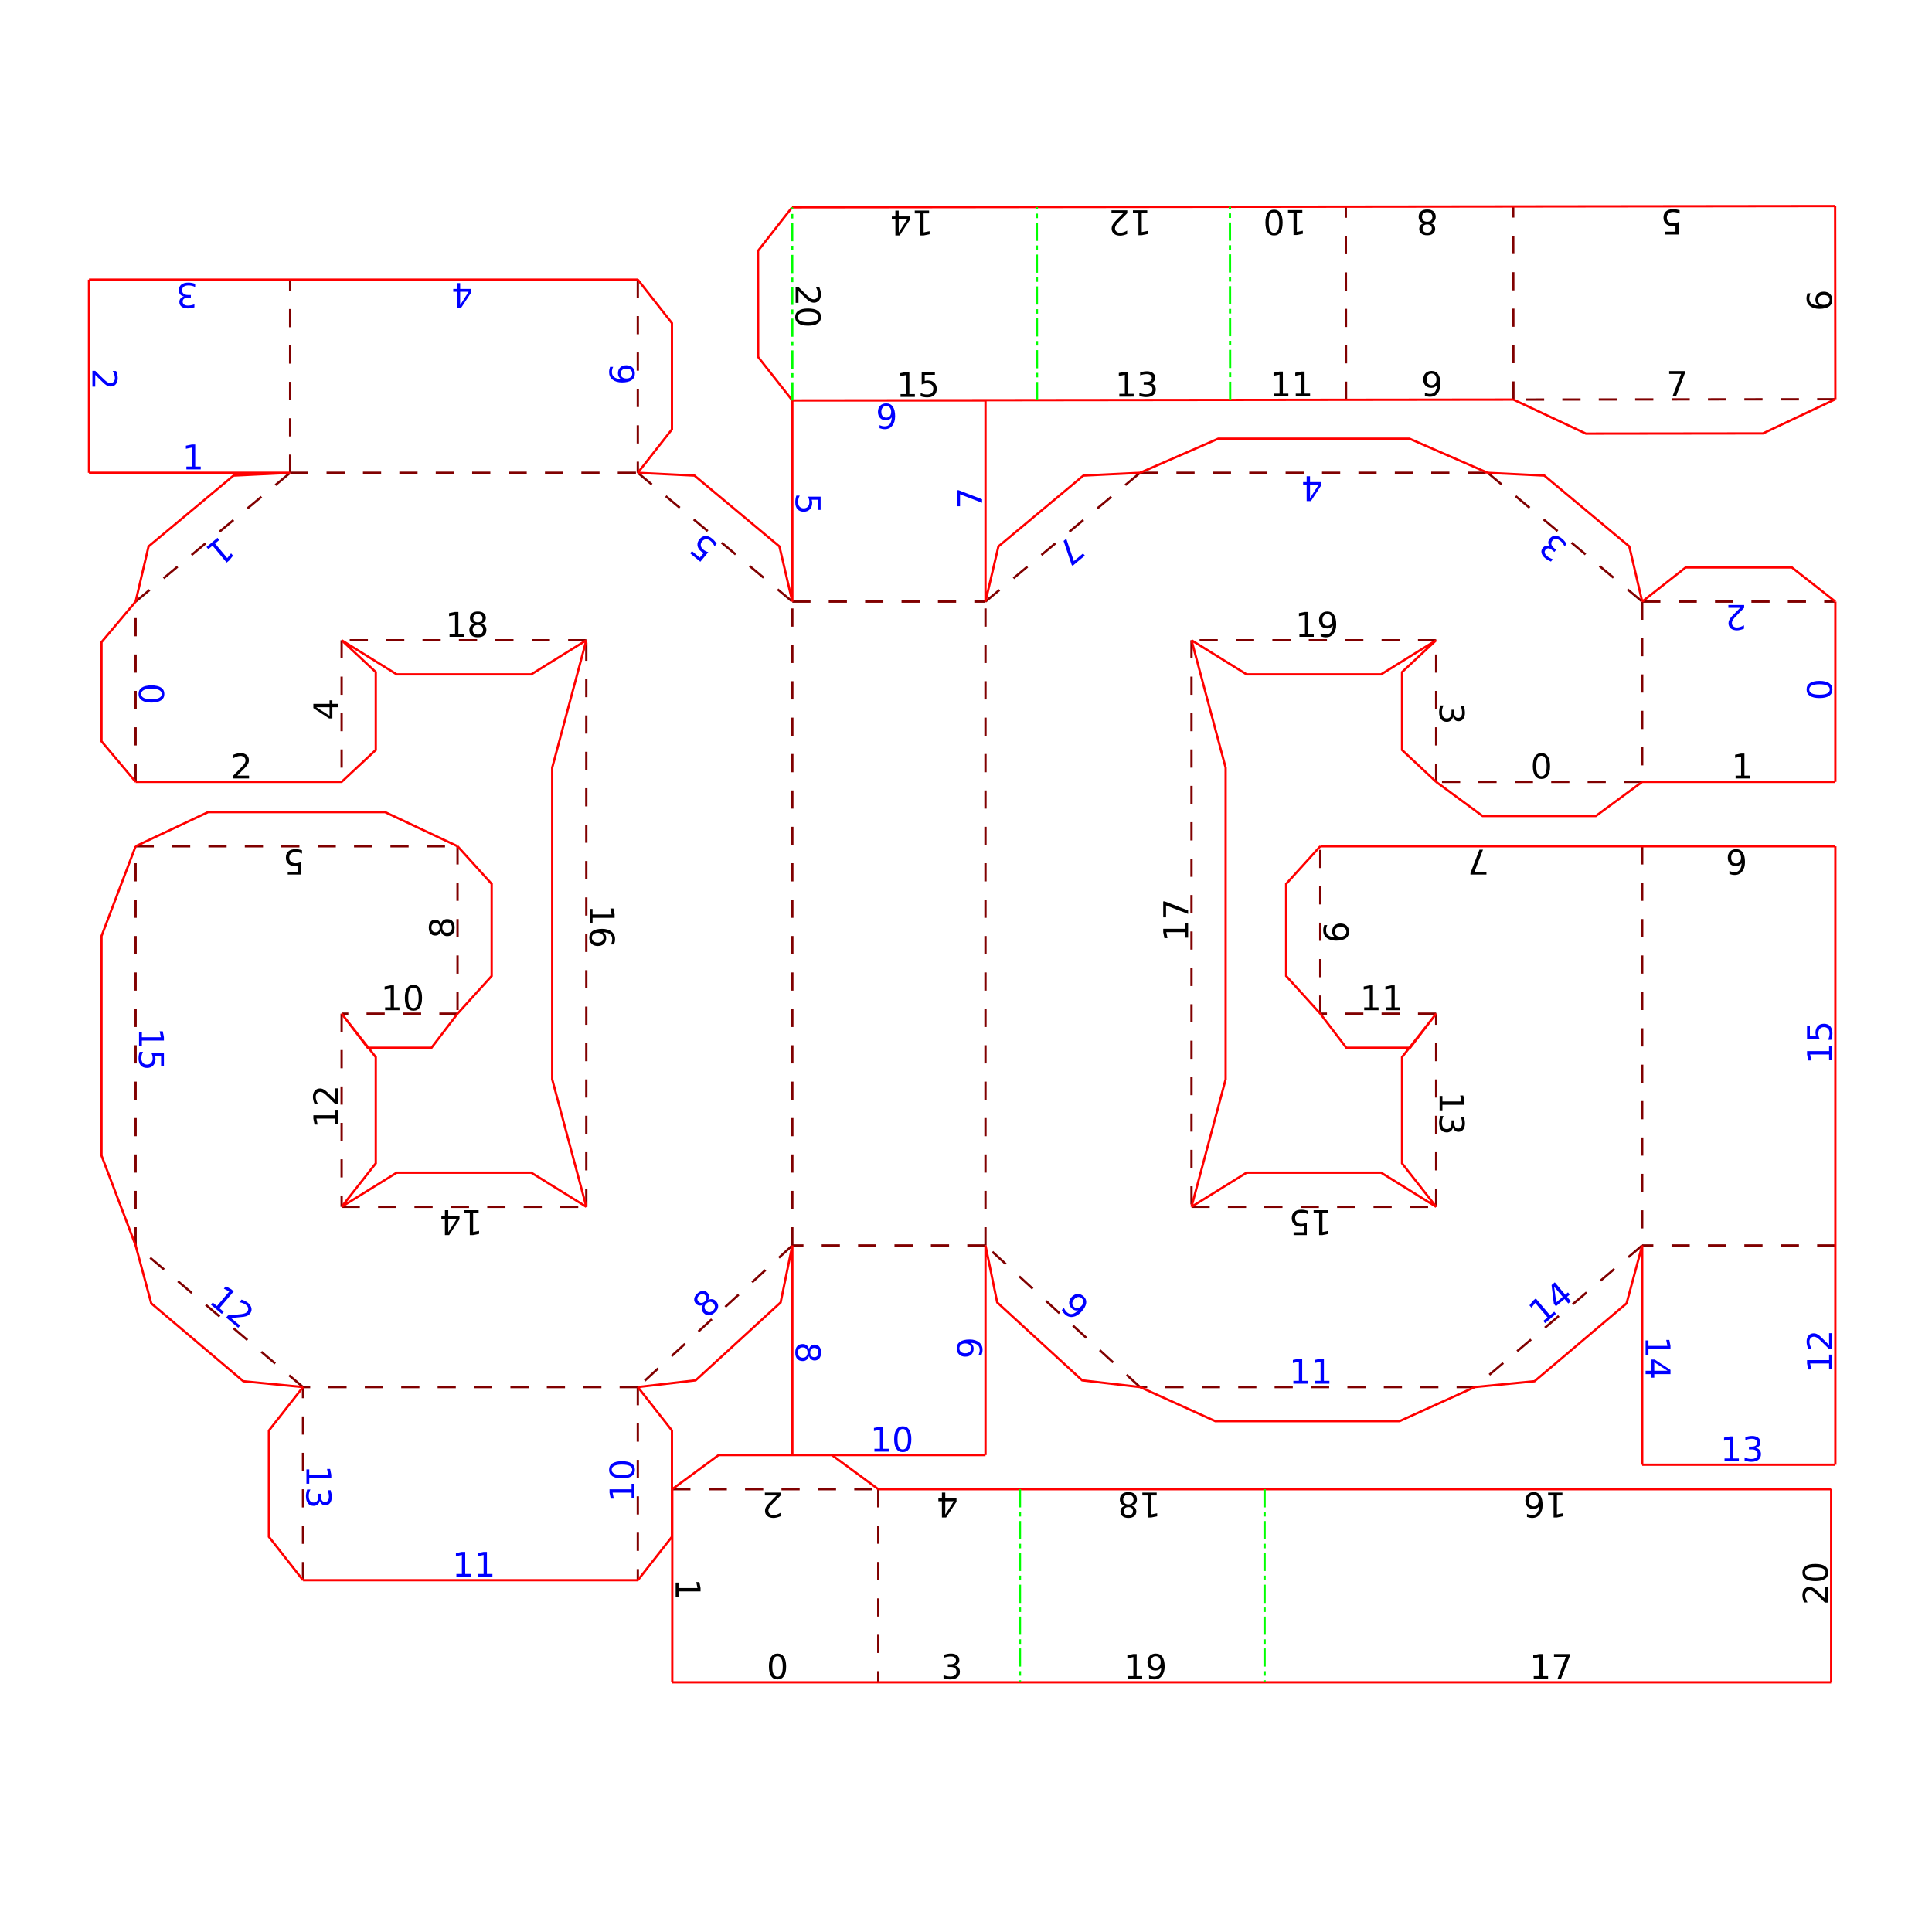 <?xml version="1.0" encoding="UTF-8" standalone="no"?>
<!-- Created with Inkscape (http://www.inkscape.org/) -->

<svg
   version="1.1"
   id="svg13126"
   width="1132"
   height="1132"
   viewBox="0 0 1132 1132"
   sodipodi:docname="G.svg"
   inkscape:version="1.2.2 (732a01da63, 2022-12-09, custom)"
   xmlns:inkscape="http://www.inkscape.org/namespaces/inkscape"
   xmlns:sodipodi="http://sodipodi.sourceforge.net/DTD/sodipodi-0.dtd"
   xmlns="http://www.w3.org/2000/svg"
   xmlns:svg="http://www.w3.org/2000/svg">
  <defs
     id="defs13130" />
  <sodipodi:namedview
     id="namedview13128"
     pagecolor="#ffffff"
     bordercolor="#666666"
     borderopacity="1.0"
     inkscape:showpageshadow="2"
     inkscape:pageopacity="0.0"
     inkscape:pagecheckerboard="0"
     inkscape:deskcolor="#d1d1d1"
     showgrid="false"
     showguides="true"
     inkscape:zoom="0.60956921"
     inkscape:cx="564.33297"
     inkscape:cy="553.6697"
     inkscape:window-width="1920"
     inkscape:window-height="1009"
     inkscape:window-x="0"
     inkscape:window-y="0"
     inkscape:window-maximized="1"
     inkscape:current-layer="g13134">
    <inkscape:page
       x="0"
       y="0"
       id="page13132"
       width="1132"
       height="1132" />
  </sodipodi:namedview>
  <g
     id="g13134"
     inkscape:groupmode="layer"
     inkscape:label="Page 1"
     transform="matrix(1.333,0,0,1.333,0,2.83e-5)">
    <path
       id="path14718"
       style="font-size:15px;font-family:'DejaVu Sans';-inkscape-font-specification:DejaVuSans;fill:#0000ff"
       d="m 794.293,456.602 v -5.808 h 1.245 v 4.453 h 2.681 q -0.11,-0.322 -0.161,-0.645 -0.059,-0.322 -0.059,-0.645 0,-1.831 1.003,-2.9 1.003,-1.069 2.717,-1.069 1.765,0 2.747,1.099 0.974,1.099 0.974,3.098 0,0.688 -0.117,1.406 -0.117,0.71 -0.352,1.472 h -1.487 q 0.359,-0.659 0.535,-1.362 0.176,-0.703 0.176,-1.487 0,-1.267 -0.666,-2.007 -0.667,-0.74 -1.809,-0.74 -1.143,0 -1.809,0.74 -0.666,0.74 -0.666,2.007 0,0.593 0.132,1.187 0.132,0.586 0.41,1.201 z m 9.69,9.298 v -2.417 h -8.342 l 0.527,2.629 h -1.348 l -0.527,-2.615 v -1.479 h 9.69 v -2.417 h 1.245 v 6.299 z M 72.046,462.795 v 5.808 h -1.245 v -4.453 h -2.681 q 0.11,0.322 0.161,0.645 0.059,0.322 0.059,0.645 0,1.831 -1.003,2.9 -1.003,1.069 -2.717,1.069 -1.765,0 -2.747,-1.099 -0.974,-1.099 -0.974,-3.098 0,-0.688 0.117,-1.406 0.117,-0.71 0.352,-1.472 h 1.487 q -0.359,0.659 -0.535,1.362 -0.176,0.703 -0.176,1.487 0,1.267 0.667,2.007 0.667,0.74 1.809,0.74 1.143,0 1.809,-0.74 0.667,-0.74 0.667,-2.007 0,-0.593 -0.132,-1.187 -0.132,-0.586 -0.41,-1.201 z m -9.69,-9.298 v 2.417 h 8.342 l -0.527,-2.629 h 1.348 l 0.527,2.615 v 1.48 h -9.69 v 2.417 h -1.245 v -6.299 z m 670.62,149.036 -5.837,-3.735 v 3.735 z m 1.289,-0.388 v 1.86 h -7.126 v 1.56 h -1.23 v -1.56 h -2.578 v -1.472 h 2.578 v -4.937 h 1.428 z m -9.69,-12.96 v 2.417 h 8.342 l -0.527,-2.629 h 1.348 l 0.527,2.615 v 1.48 h -9.69 v 2.417 h -1.245 v -6.299 z m -41.459,-23.599 0.919,6.869 2.852,-2.413 z m -1.129,-0.733 1.42,-1.202 4.603,5.44 1.191,-1.008 0.795,0.939 -1.191,1.008 1.665,1.968 -1.124,0.951 -1.665,-1.968 -3.769,3.189 -0.923,-1.09 z m -3.635,15.769 1.845,-1.561 -5.389,-6.368 -1.667,2.101 -0.871,-1.029 1.655,-2.092 1.129,-0.956 6.259,7.397 1.845,-1.561 0.804,0.951 -4.808,4.069 z m 93.436,55.799 q 1.062,0.227 1.655,0.945 0.601,0.718 0.601,1.772 0,1.619 -1.113,2.505 -1.113,0.886 -3.164,0.886 -0.688,0 -1.421,-0.139 -0.725,-0.132 -1.501,-0.403 v -1.428 q 0.615,0.359 1.348,0.542 0.732,0.183 1.531,0.183 1.392,0 2.117,-0.549 0.732,-0.549 0.732,-1.597 0,-0.967 -0.681,-1.509 -0.674,-0.549 -1.882,-0.549 h -1.274 v -1.216 h 1.333 q 1.091,0 1.67,-0.432 0.579,-0.439 0.579,-1.26 0,-0.842 -0.601,-1.289 -0.593,-0.454 -1.707,-0.454 -0.608,0 -1.304,0.132 -0.696,0.132 -1.531,0.41 v -1.318 q 0.842,-0.234 1.575,-0.352 0.74,-0.117 1.392,-0.117 1.685,0 2.666,0.769 0.981,0.762 0.981,2.065 0,0.908 -0.52,1.538 -0.52,0.623 -1.479,0.864 z m -13.766,4.651 h 2.417 v -8.342 L 757.81,633.256 v -1.348 l 2.615,-0.527 h 1.48 v 9.69 h 2.417 v 1.245 h -6.299 z m -617.433,18.575 q -0.227,1.062 -0.945,1.655 -0.718,0.601 -1.772,0.601 -1.619,0 -2.505,-1.113 -0.886,-1.113 -0.886,-3.164 0,-0.688 0.139,-1.421 0.132,-0.725 0.403,-1.501 h 1.428 q -0.359,0.615 -0.542,1.348 -0.183,0.732 -0.183,1.531 0,1.392 0.549,2.117 0.549,0.732 1.597,0.732 0.967,0 1.509,-0.681 0.549,-0.674 0.549,-1.882 v -1.274 h 1.216 v 1.333 q 0,1.091 0.432,1.67 0.439,0.579 1.26,0.579 0.842,0 1.289,-0.601 0.454,-0.593 0.454,-1.707 0,-0.608 -0.132,-1.304 -0.132,-0.696 -0.41,-1.531 h 1.318 q 0.234,0.842 0.352,1.575 0.117,0.74 0.117,1.392 0,1.685 -0.769,2.666 -0.762,0.981 -2.065,0.981 -0.908,0 -1.538,-0.52 -0.623,-0.52 -0.864,-1.479 z m -4.651,-13.766 v 2.417 h 8.342 l -0.527,-2.629 h 1.348 l 0.527,2.615 v 1.479 h -9.69 v 2.417 h -1.245 v -6.299 z m 668.045,-54.708 v -5.164 h 1.245 v 6.943 h -1.245 q -0.872,-0.842 -2.336,-2.292 -1.472,-1.458 -1.897,-1.831 -0.798,-0.71 -1.348,-0.989 -0.557,-0.286 -1.091,-0.286 -0.872,0 -1.421,0.615 -0.549,0.608 -0.549,1.589 0,0.696 0.242,1.472 0.242,0.769 0.732,1.648 h -1.494 q -0.359,-0.894 -0.542,-1.67 -0.183,-0.776 -0.183,-1.421 0,-1.699 0.85,-2.71 0.85,-1.011 2.271,-1.011 0.674,0 1.282,0.256 0.601,0.249 1.421,0.916 0.212,0.183 1.23,1.165 1.011,0.981 2.834,2.769 z m 0,10.558 v -2.417 h -8.342 l 0.527,2.629 h -1.348 l -0.527,-2.615 v -1.479 h 9.69 v -2.417 h 1.245 v 6.299 z m -702.412,-22.393 3.942,3.335 -0.804,0.951 -5.301,-4.485 0.804,-0.951 q 1.206,-0.121 3.259,-0.303 2.064,-0.182 2.623,-0.265 1.058,-0.151 1.625,-0.39 0.578,-0.24 0.923,-0.649 0.563,-0.665 0.448,-1.482 -0.109,-0.812 -0.858,-1.446 -0.531,-0.449 -1.28,-0.766 -0.743,-0.312 -1.731,-0.505 l 0.965,-1.141 q 0.914,0.303 1.625,0.665 0.711,0.362 1.203,0.778 1.297,1.098 1.52,2.399 0.223,1.301 -0.695,2.386 -0.435,0.514 -1.024,0.813 -0.578,0.298 -1.617,0.493 -0.277,0.044 -1.684,0.187 -1.402,0.138 -3.944,0.376 z m -8.06,-6.82 1.845,1.561 5.389,-6.368 -2.348,-1.296 0.871,-1.029 2.337,1.286 1.129,0.956 -6.259,7.397 1.845,1.561 -0.804,0.951 -4.808,-4.069 z M 210.144,691.844 h 2.417 v -8.342 l -2.629,0.527 v -1.348 l 2.615,-0.527 h 1.479 v 9.69 h 2.417 v 1.245 h -6.299 z m -9.54,0 h 2.417 v -8.342 l -2.629,0.527 v -1.348 l 2.615,-0.527 h 1.479 v 9.69 h 2.417 v 1.245 h -6.299 z m 377.438,-84.902 h 2.417 v -8.342 l -2.629,0.527 v -1.348 l 2.615,-0.527 h 1.479 v 9.69 h 2.417 v 1.245 h -6.299 z m -9.54,0 h 2.417 v -8.342 l -2.629,0.527 v -1.348 l 2.615,-0.527 h 1.479 v 9.69 h 2.417 v 1.245 h -6.299 z m -171.697,21.163 q -1.143,0 -1.721,1.128 -0.571,1.121 -0.571,3.376 0,2.249 0.571,3.376 0.579,1.121 1.721,1.121 1.15,0 1.721,-1.121 0.579,-1.128 0.579,-3.376 0,-2.256 -0.579,-3.376 -0.571,-1.128 -1.721,-1.128 z m 0,-1.172 q 1.838,0 2.805,1.458 0.974,1.45 0.974,4.219 0,2.761 -0.974,4.219 -0.967,1.45 -2.805,1.45 -1.838,0 -2.812,-1.45 -0.967,-1.458 -0.967,-4.219 0,-2.769 0.967,-4.219 0.974,-1.458 2.812,-1.458 z m -12.448,9.888 h 2.417 v -8.342 l -2.629,0.527 v -1.348 l 2.615,-0.527 h 1.479 v 9.69 h 2.417 v 1.245 h -6.299 z m -115.47,9.23 q 0,1.143 1.128,1.721 1.121,0.571 3.376,0.571 2.249,0 3.376,-0.571 1.121,-0.579 1.121,-1.721 0,-1.15 -1.121,-1.721 -1.128,-0.579 -3.376,-0.579 -2.256,0 -3.376,0.579 -1.128,0.571 -1.128,1.721 z m -1.172,0 q 0,-1.838 1.458,-2.805 1.45,-0.974 4.219,-0.974 2.761,0 4.219,0.974 1.45,0.967 1.45,2.805 0,1.838 -1.45,2.812 -1.458,0.967 -4.219,0.967 -2.769,0 -4.219,-0.967 -1.458,-0.974 -1.458,-2.812 z m 9.888,12.448 v -2.417 h -8.342 l 0.527,2.629 h -1.348 l -0.527,-2.615 v -1.479 h 9.69 v -2.417 h 1.245 v 6.299 z m 153.838,-62.877 h -1.348 q 0.264,-0.557 0.403,-1.128 0.139,-0.571 0.139,-1.121 0,-1.465 -0.981,-2.234 -0.989,-0.776 -2.996,-0.886 0.63,0.425 0.967,1.077 0.337,0.652 0.337,1.443 0,1.641 -0.989,2.6 -0.996,0.952 -2.717,0.952 -1.685,0 -2.703,-0.996 -1.018,-0.996 -1.018,-2.651 0,-1.897 1.458,-2.893 1.45,-1.003 4.219,-1.003 2.585,0 4.131,1.23 1.538,1.223 1.538,3.296 0,0.557 -0.11,1.128 -0.11,0.571 -0.33,1.187 z m -4.636,-2.944 q 0,-0.996 -0.681,-1.575 -0.681,-0.586 -1.868,-0.586 -1.179,0 -1.86,0.586 -0.688,0.579 -0.688,1.575 0,0.996 0.688,1.582 0.681,0.579 1.86,0.579 1.187,0 1.868,-0.579 0.681,-0.586 0.681,-1.582 z m 39.927,-16.825 0.911,-0.993 q 0.232,0.571 0.559,1.059 0.327,0.489 0.732,0.86 1.08,0.99 2.31,0.786 1.24,-0.204 2.677,-1.609 -0.739,0.177 -1.447,-0.015 -0.708,-0.192 -1.291,-0.727 -1.209,-1.109 -1.249,-2.486 -0.029,-1.378 1.134,-2.646 1.138,-1.242 2.561,-1.319 1.422,-0.077 2.642,1.041 1.398,1.282 1.148,3.029 -0.24,1.747 -2.111,3.788 -1.747,1.906 -3.698,2.214 -1.941,0.307 -3.469,-1.093 -0.41,-0.376 -0.757,-0.843 -0.347,-0.467 -0.652,-1.045 z m 5.303,-1.428 q 0.734,0.673 1.621,0.562 0.892,-0.106 1.694,-0.981 0.797,-0.869 0.825,-1.767 0.039,-0.898 -0.696,-1.572 -0.734,-0.673 -1.631,-0.561 -0.887,0.111 -1.684,0.98 -0.802,0.875 -0.836,1.768 -0.028,0.898 0.706,1.571 z m -117.072,20.094 q 0,-1.055 -0.564,-1.663 -0.564,-0.601 -1.553,-0.601 -0.989,0 -1.553,0.601 -0.564,0.608 -0.564,1.663 0,1.055 0.564,1.663 0.571,0.608 1.553,0.608 0.989,0 1.553,-0.608 0.564,-0.601 0.564,-1.663 z m 0.63,-1.48 q 0.234,-0.952 0.886,-1.487 0.652,-0.527 1.589,-0.527 1.311,0 2.073,0.93 0.762,0.938 0.762,2.563 0,1.633 -0.762,2.563 -0.762,0.93 -2.073,0.93 -0.938,0 -1.589,-0.535 -0.652,-0.527 -0.886,-1.472 -0.249,1.069 -0.974,1.663 -0.725,0.601 -1.772,0.601 -1.589,0 -2.439,-0.974 -0.85,-0.967 -0.85,-2.776 0,-1.809 0.85,-2.783 0.85,-0.967 2.439,-0.967 1.047,0 1.772,0.601 0.725,0.601 0.974,1.67 z m 2.336,-0.542 q -0.85,0 -1.326,0.527 -0.476,0.535 -0.476,1.494 0,0.952 0.476,1.487 0.476,0.542 1.326,0.542 0.85,0 1.326,-0.542 0.476,-0.535 0.476,-1.487 0,-0.959 -0.476,-1.494 -0.476,-0.527 -1.326,-0.527 z m -47.392,-19.558 q -0.777,0.713 -0.845,1.539 -0.062,0.822 0.606,1.55 0.668,0.729 1.492,0.739 0.829,0.005 1.607,-0.708 0.777,-0.713 0.845,-1.539 0.062,-0.832 -0.601,-1.555 -0.668,-0.729 -1.497,-0.734 -0.824,-0.01 -1.607,0.708 z m -1.516,0.535 q -0.86,0.471 -1.695,0.351 -0.829,-0.124 -1.463,-0.815 -0.886,-0.966 -0.715,-2.156 0.176,-1.195 1.375,-2.294 1.204,-1.104 2.404,-1.171 1.2,-0.067 2.086,0.899 0.633,0.691 0.68,1.533 0.052,0.837 -0.486,1.648 0.957,-0.539 1.884,-0.405 0.933,0.129 1.64,0.901 1.074,1.172 0.93,2.456 -0.139,1.28 -1.472,2.502 -1.334,1.222 -2.626,1.254 -1.287,0.027 -2.361,-1.145 -0.708,-0.772 -0.755,-1.712 -0.047,-0.94 0.573,-1.846 z m -1.978,-1.356 q 0.574,0.626 1.285,0.621 0.716,-0.01 1.423,-0.659 0.702,-0.643 0.774,-1.356 0.078,-0.717 -0.496,-1.343 -0.574,-0.626 -1.295,-0.611 -0.716,0.01 -1.418,0.654 -0.707,0.648 -0.78,1.361 -0.067,0.707 0.507,1.334 z M 420.735,222.507 v -7.031 h 0.63 l 10.305,3.97 v 1.545 l -9.69,-3.735 v 5.251 z m 56.111,21.712 -5.402,4.501 -0.403,-0.484 -3.548,-10.458 1.187,-0.989 3.334,9.835 4.034,-3.362 z M 272.792,164.204 q 0,0.996 0.681,1.582 0.681,0.579 1.868,0.579 1.179,0 1.868,-0.579 0.681,-0.586 0.681,-1.582 0,-0.996 -0.681,-1.575 -0.688,-0.586 -1.868,-0.586 -1.187,0 -1.868,0.586 -0.681,0.579 -0.681,1.575 z m -4.636,-2.937 h 1.348 q -0.264,0.557 -0.403,1.128 -0.139,0.564 -0.139,1.121 0,1.465 0.989,2.241 0.989,0.769 2.988,0.879 -0.637,-0.432 -0.974,-1.084 -0.344,-0.652 -0.344,-1.436 0,-1.648 1.003,-2.6 0.996,-0.959 2.717,-0.959 1.685,0 2.703,0.996 1.018,0.996 1.018,2.651 0,1.897 -1.45,2.9 -1.458,1.003 -4.219,1.003 -2.593,0 -4.131,-1.23 -1.545,-1.23 -1.545,-3.303 0,-0.557 0.11,-1.121 0.11,-0.571 0.33,-1.187 z m 121.391,22.309 q 0.996,0 1.582,-0.681 0.579,-0.681 0.579,-1.868 0,-1.179 -0.579,-1.868 -0.586,-0.681 -1.582,-0.681 -0.996,0 -1.575,0.681 -0.586,0.688 -0.586,1.868 0,1.187 0.586,1.868 0.579,0.681 1.575,0.681 z m -2.937,4.636 v -1.348 q 0.557,0.264 1.128,0.403 0.564,0.139 1.121,0.139 1.465,0 2.241,-0.989 0.769,-0.989 0.879,-2.988 -0.432,0.637 -1.084,0.974 -0.652,0.344 -1.436,0.344 -1.648,0 -2.6,-1.003 -0.959,-0.996 -0.959,-2.717 0,-1.685 0.996,-2.703 0.996,-1.018 2.651,-1.018 1.897,0 2.9,1.45 1.003,1.458 1.003,4.219 0,2.593 -1.23,4.131 -1.23,1.545 -3.303,1.545 -0.557,0 -1.121,-0.11 -0.571,-0.11 -1.187,-0.33 z m -25.903,30.093 v 5.808 h -1.245 v -4.453 h -2.681 q 0.11,0.322 0.161,0.645 0.059,0.322 0.059,0.645 0,1.831 -1.003,2.9 -1.003,1.069 -2.717,1.069 -1.765,0 -2.747,-1.099 -0.974,-1.099 -0.974,-3.098 0,-0.688 0.117,-1.406 0.117,-0.71 0.352,-1.472 h 1.487 q -0.359,0.659 -0.535,1.362 -0.176,0.703 -0.176,1.487 0,1.267 0.666,2.007 0.667,0.74 1.809,0.74 1.143,0 1.809,-0.74 0.666,-0.74 0.666,-2.007 0,-0.593 -0.132,-1.187 -0.132,-0.586 -0.41,-1.201 z m -52.882,28.605 -4.462,-3.718 0.797,-0.957 3.421,2.851 1.716,-2.059 q -0.318,-0.122 -0.598,-0.289 -0.285,-0.161 -0.533,-0.368 -1.407,-1.172 -1.586,-2.628 -0.179,-1.455 0.918,-2.772 1.13,-1.356 2.602,-1.407 1.468,-0.045 3.004,1.235 0.529,0.441 1.005,0.99 0.471,0.545 0.906,1.213 l -0.952,1.142 q -0.277,-0.698 -0.704,-1.283 -0.428,-0.585 -1.03,-1.087 -0.973,-0.811 -1.968,-0.773 -0.995,0.038 -1.726,0.916 -0.731,0.878 -0.59,1.863 0.142,0.986 1.115,1.797 0.456,0.38 0.996,0.658 0.535,0.274 1.185,0.454 z M 202.259,134.075 l 3.735,-5.837 h -3.735 z m 0.388,1.289 h -1.86 v -7.126 h -1.56 v -1.23 h 1.56 v -2.578 h 1.472 v 2.578 h 4.937 v 1.428 z m 373.17,83.609 3.735,-5.837 h -3.735 z m 0.388,1.289 h -1.86 v -7.126 h -1.56 v -1.23 h 1.56 v -2.578 h 1.472 v 2.578 h 4.937 v 1.428 z M 80.837,130.325 q -1.062,-0.227 -1.655,-0.945 -0.601,-0.718 -0.601,-1.772 0,-1.619 1.113,-2.505 1.113,-0.886 3.164,-0.886 0.688,0 1.421,0.139 0.725,0.132 1.501,0.403 v 1.428 q -0.615,-0.359 -1.348,-0.542 -0.732,-0.183 -1.531,-0.183 -1.392,0 -2.117,0.549 -0.732,0.549 -0.732,1.597 0,0.967 0.681,1.509 0.674,0.549 1.882,0.549 h 1.274 v 1.216 h -1.333 q -1.091,0 -1.67,0.432 -0.579,0.439 -0.579,1.26 0,0.842 0.601,1.289 0.593,0.454 1.707,0.454 0.608,0 1.304,-0.132 0.696,-0.132 1.531,-0.41 v 1.318 q -0.842,0.234 -1.575,0.352 -0.74,0.117 -1.392,0.117 -1.685,0 -2.666,-0.769 -0.981,-0.762 -0.981,-2.065 0,-0.908 0.52,-1.538 0.52,-0.623 1.479,-0.864 z M 681.224,240.218 q -0.67,-0.854 -0.667,-1.786 -0.002,-0.936 0.673,-1.746 1.036,-1.243 2.459,-1.212 1.423,0.032 2.998,1.345 0.529,0.441 1.002,1.017 0.473,0.565 0.896,1.271 l -0.914,1.097 q -0.243,-0.67 -0.688,-1.279 -0.445,-0.61 -1.059,-1.121 -1.069,-0.891 -1.978,-0.933 -0.914,-0.047 -1.585,0.758 -0.619,0.743 -0.443,1.595 0.166,0.853 1.094,1.627 l 0.979,0.816 -0.778,0.934 -1.024,-0.853 q -0.838,-0.699 -1.56,-0.737 -0.726,-0.033 -1.251,0.597 -0.539,0.647 -0.364,1.375 0.165,0.729 1.02,1.441 0.467,0.389 1.086,0.733 0.619,0.344 1.439,0.665 l -0.844,1.013 q -0.797,-0.359 -1.435,-0.738 -0.643,-0.384 -1.144,-0.801 -1.294,-1.078 -1.556,-2.298 -0.266,-1.213 0.568,-2.215 0.581,-0.698 1.384,-0.849 0.798,-0.145 1.69,0.283 z m 83.65,26.956 h -5.164 v -1.245 h 6.943 v 1.245 q -0.842,0.872 -2.292,2.336 -1.458,1.472 -1.831,1.897 -0.71,0.798 -0.989,1.348 -0.286,0.557 -0.286,1.091 0,0.872 0.615,1.421 0.608,0.549 1.589,0.549 0.696,0 1.472,-0.242 0.769,-0.242 1.648,-0.732 v 1.494 q -0.894,0.359 -1.67,0.542 -0.776,0.183 -1.421,0.183 -1.699,0 -2.71,-0.85 -1.011,-0.85 -1.011,-2.271 0,-0.674 0.256,-1.282 0.249,-0.601 0.916,-1.421 0.183,-0.212 1.165,-1.23 0.981,-1.011 2.769,-2.834 z M 41.864,164.784 v 5.164 h -1.245 v -6.943 h 1.245 q 0.872,0.842 2.336,2.292 1.472,1.458 1.897,1.831 0.798,0.71 1.348,0.989 0.557,0.286 1.091,0.286 0.872,0 1.421,-0.615 0.549,-0.608 0.549,-1.589 0,-0.696 -0.242,-1.472 -0.242,-0.769 -0.732,-1.648 h 1.494 q 0.359,0.894 0.542,1.67 0.183,0.776 0.183,1.421 0,1.699 -0.85,2.71 -0.85,1.011 -2.271,1.011 -0.674,0 -1.282,-0.256 -0.601,-0.249 -1.421,-0.916 -0.212,-0.183 -1.23,-1.165 -1.011,-0.981 -2.834,-2.769 z m 40.064,40.298 h 2.417 v -8.342 l -2.629,0.527 v -1.348 l 2.615,-0.527 h 1.479 v 9.69 h 2.417 v 1.245 h -6.299 z m 14.472,32.264 -1.857,1.547 5.341,6.409 1.682,-2.088 0.863,1.035 -1.671,2.079 -1.137,0.947 -6.203,-7.444 -1.857,1.547 -0.797,-0.957 4.839,-4.032 z m 698.866,65.713 q 0,1.143 1.128,1.721 1.121,0.571 3.376,0.571 2.249,0 3.376,-0.571 1.121,-0.579 1.121,-1.721 0,-1.15 -1.121,-1.721 -1.128,-0.579 -3.376,-0.579 -2.256,0 -3.376,0.579 -1.128,0.571 -1.128,1.721 z m -1.172,0 q 0,-1.838 1.458,-2.805 1.45,-0.974 4.219,-0.974 2.761,0 4.219,0.974 1.45,0.967 1.45,2.805 0,1.838 -1.45,2.812 -1.458,0.967 -4.219,0.967 -2.769,0 -4.219,-0.967 -1.458,-0.974 -1.458,-2.812 z m -723.023,1.978 q 0,-1.143 -1.128,-1.721 -1.121,-0.571 -3.376,-0.571 -2.249,0 -3.376,0.571 -1.121,0.579 -1.121,1.721 0,1.15 1.121,1.721 1.128,0.579 3.376,0.579 2.256,0 3.376,-0.579 1.128,-0.571 1.128,-1.721 z m 1.172,0 q 0,1.838 -1.458,2.805 -1.45,0.974 -4.219,0.974 -2.761,0 -4.219,-0.974 -1.45,-0.967 -1.45,-2.805 0,-1.838 1.45,-2.812 1.458,-0.967 4.219,-0.967 2.769,0 4.219,0.967 1.458,0.974 1.458,2.812 z" />
    <path
       id="path13644"
       style="fill:none;stroke:#800000;stroke-width:1;stroke-linecap:butt;stroke-linejoin:miter;stroke-miterlimit:10;stroke-dasharray:8,8;stroke-dashoffset:0;stroke-opacity:1"
       d="m 386.049,654.566 v 84.903 m -90.559,-84.903 h 90.559 M 591.653,175.729 591.551,90.83 m 73.682,84.812 -0.102,-84.899 m 141.599,84.733 -141.497,0.166 m -33.963,105.767 h -107.543 m -266.015,0 h -107.543 m 373.558,0 v 249.039 m -266.015,0 v -249.039 m 266.015,249.039 h 107.543 m -481.101,0 h 107.543 m 373.558,0 v -84.898 m -481.101,0 v 84.898 m 481.101,-84.898 h -50.941 m -379.219,0 h -50.941 m 430.16,0 v -73.582 m -379.219,0 v 73.582 M 59.611,371.968 H 201.111 m 520.719,0 v 175.461 m 84.898,0 h -84.898 m -662.219,0 V 371.968 m 662.219,175.461 -73.582,62.258 m -515.055,84.902 v -84.902 m 0,0 -73.582,-62.258 m 588.637,62.258 h -147.156 m -220.742,0 v 84.902 m 0,-84.902 h -147.157 m 367.899,0 -67.922,-62.258 m -84.899,0 -67.921,62.258 m 152.82,-62.258 h -84.899 m 0,-283 h 84.899 m 0,0 67.922,-56.602 m -220.742,-84.898 v 84.898 m 0,0 67.921,56.602 m 152.821,-56.602 h 152.816 m -526.375,0 v -84.898 m 0,84.898 h 152.817 m 373.558,0 67.922,56.602 m 0,0 h 84.898 m -747.117,0 67.922,-56.602 m 594.297,56.602 v 79.242 m -571.66,-62.262 v 62.262 m 481.101,0 v -62.262 m -571.66,62.262 v -79.242 m 662.219,79.242 h -90.559 m -283,203.758 v -283 m 84.899,283 v -283" />
    <path
       id="path14933"
       style="font-size:15px;font-family:'DejaVu Sans';-inkscape-font-specification:DejaVuSans"
       d="m 505.076,737.742 v -1.348 q 0.557,0.264 1.128,0.403 0.571,0.139 1.121,0.139 1.465,0 2.234,-0.981 0.776,-0.989 0.886,-2.996 -0.425,0.63 -1.077,0.967 -0.652,0.337 -1.443,0.337 -1.641,0 -2.6,-0.989 -0.952,-0.996 -0.952,-2.717 0,-1.685 0.996,-2.703 0.996,-1.018 2.651,-1.018 1.897,0 2.893,1.458 1.003,1.45 1.003,4.219 0,2.585 -1.23,4.131 -1.223,1.538 -3.296,1.538 -0.557,0 -1.128,-0.11 -0.571,-0.11 -1.187,-0.33 z m 2.944,-4.636 q 0.996,0 1.575,-0.681 0.586,-0.681 0.586,-1.868 0,-1.179 -0.586,-1.86 -0.579,-0.688 -1.575,-0.688 -0.996,0 -1.582,0.688 -0.579,0.681 -0.579,1.86 0,1.187 0.579,1.868 0.586,0.681 1.582,0.681 z m -12.272,3.618 h 2.417 v -8.342 l -2.629,0.527 v -1.348 l 2.615,-0.527 h 1.479 v 9.69 h 2.417 v 1.245 h -6.299 z m 0.23,-75.464 q 1.055,0 1.663,-0.564 0.601,-0.564 0.601,-1.553 0,-0.989 -0.601,-1.553 -0.608,-0.564 -1.663,-0.564 -1.055,0 -1.663,0.564 -0.608,0.571 -0.608,1.553 0,0.989 0.608,1.553 0.601,0.564 1.663,0.564 z m 1.479,0.63 q 0.952,0.234 1.487,0.886 0.527,0.652 0.527,1.589 0,1.311 -0.93,2.073 -0.938,0.762 -2.563,0.762 -1.633,0 -2.563,-0.762 -0.93,-0.762 -0.93,-2.073 0,-0.938 0.535,-1.589 0.527,-0.652 1.472,-0.886 -1.069,-0.249 -1.663,-0.974 -0.601,-0.725 -0.601,-1.772 0,-1.589 0.974,-2.439 0.967,-0.85 2.776,-0.85 1.809,0 2.783,0.85 0.967,0.85 0.967,2.439 0,1.047 -0.601,1.772 -0.601,0.725 -1.67,0.974 z m 0.542,2.336 q 0,-0.85 -0.527,-1.326 -0.535,-0.476 -1.494,-0.476 -0.952,0 -1.487,0.476 -0.542,0.476 -0.542,1.326 0,0.85 0.542,1.326 0.535,0.476 1.487,0.476 0.959,0 1.494,-0.476 0.527,-0.476 0.527,-1.326 z m 10.426,-6.914 h -2.417 v 8.342 l 2.629,-0.527 v 1.348 l -2.615,0.527 h -1.479 v -9.69 h -2.417 v -1.245 h 6.299 z m 174.635,69.722 h 7.031 v 0.63 l -3.97,10.305 h -1.545 l 3.735,-9.69 h -5.251 z m -8.91,9.69 h 2.417 v -8.342 l -2.629,0.527 v -1.348 l 2.615,-0.527 h 1.479 v 9.69 h 2.417 v 1.245 h -6.299 z m 119.28,-45.516 q 0,1.143 1.128,1.721 1.121,0.571 3.376,0.571 2.249,0 3.376,-0.571 1.121,-0.579 1.121,-1.721 0,-1.15 -1.121,-1.721 -1.128,-0.579 -3.376,-0.579 -2.256,0 -3.376,0.579 -1.128,0.571 -1.128,1.721 z m -1.172,0 q 0,-1.838 1.458,-2.805 1.45,-0.974 4.219,-0.974 2.761,0 4.219,0.974 1.45,0.967 1.45,2.805 0,1.838 -1.45,2.812 -1.458,0.967 -4.219,0.967 -2.769,0 -4.219,-0.967 -1.458,-0.974 -1.458,-2.812 z m 9.888,11.43 v -5.164 h 1.245 v 6.943 h -1.245 q -0.872,-0.842 -2.336,-2.292 -1.472,-1.458 -1.897,-1.831 -0.798,-0.71 -1.348,-0.989 -0.557,-0.286 -1.091,-0.286 -0.872,0 -1.421,0.615 -0.549,0.608 -0.549,1.589 0,0.696 0.242,1.472 0.242,0.769 0.732,1.648 h -1.494 q -0.359,-0.894 -0.542,-1.67 -0.183,-0.776 -0.183,-1.421 0,-1.699 0.85,-2.71 0.85,-1.011 2.271,-1.011 0.674,0 1.282,0.256 0.601,0.249 1.421,0.916 0.212,0.183 1.23,1.165 1.011,0.981 2.834,2.769 z M 674.128,662.124 q 0.996,0 1.582,-0.681 0.579,-0.681 0.579,-1.868 0,-1.179 -0.579,-1.868 -0.586,-0.681 -1.582,-0.681 -0.996,0 -1.575,0.681 -0.586,0.688 -0.586,1.868 0,1.187 0.586,1.868 0.579,0.681 1.575,0.681 z m -2.937,4.636 v -1.348 q 0.557,0.264 1.128,0.403 0.564,0.139 1.121,0.139 1.465,0 2.241,-0.989 0.769,-0.989 0.879,-2.988 -0.432,0.637 -1.084,0.974 -0.652,0.344 -1.436,0.344 -1.648,0 -2.6,-1.003 -0.959,-0.996 -0.959,-2.717 0,-1.685 0.996,-2.703 0.996,-1.018 2.651,-1.018 1.897,0 2.9,1.45 1.003,1.458 1.003,4.219 0,2.593 -1.23,4.131 -1.23,1.545 -3.303,1.545 -0.557,0 -1.121,-0.11 -0.571,-0.11 -1.187,-0.33 z m 15.568,-9.448 h -2.417 v 8.342 l 2.629,-0.527 v 1.348 l -2.615,0.527 h -1.479 v -9.69 h -2.417 v -1.245 h 6.299 z m -271.262,8.401 3.735,-5.837 h -3.735 z m 0.388,1.289 h -1.86 v -7.126 h -1.56 v -1.23 h 1.56 v -2.578 h 1.472 v 2.578 h 4.937 v 1.428 z m 3.781,65.071 q 1.062,0.227 1.655,0.945 0.601,0.718 0.601,1.772 0,1.619 -1.113,2.505 -1.113,0.886 -3.164,0.886 -0.688,0 -1.421,-0.139 -0.725,-0.132 -1.501,-0.403 v -1.428 q 0.615,0.359 1.348,0.542 0.732,0.183 1.531,0.183 1.392,0 2.117,-0.549 0.732,-0.549 0.732,-1.597 0,-0.967 -0.681,-1.509 -0.674,-0.549 -1.882,-0.549 h -1.274 v -1.216 h 1.333 q 1.091,0 1.67,-0.432 0.579,-0.439 0.579,-1.26 0,-0.842 -0.601,-1.289 -0.593,-0.454 -1.707,-0.454 -0.608,0 -1.304,0.132 -0.696,0.132 -1.531,0.41 v -1.318 q 0.842,-0.234 1.575,-0.352 0.74,-0.117 1.392,-0.117 1.685,0 2.666,0.769 0.981,0.762 0.981,2.065 0,0.908 -0.52,1.538 -0.52,0.623 -1.479,0.864 z m -78.301,-74.761 h -5.164 v -1.245 h 6.943 v 1.245 q -0.842,0.872 -2.292,2.336 -1.458,1.472 -1.831,1.897 -0.71,0.798 -0.989,1.348 -0.286,0.557 -0.286,1.091 0,0.872 0.615,1.421 0.608,0.549 1.589,0.549 0.696,0 1.472,-0.242 0.769,-0.242 1.648,-0.732 v 1.494 q -0.894,0.359 -1.67,0.542 -0.776,0.183 -1.421,0.183 -1.699,0 -2.71,-0.85 -1.011,-0.85 -1.011,-2.271 0,-0.674 0.256,-1.282 0.249,-0.601 0.916,-1.421 0.183,-0.212 1.165,-1.23 0.981,-1.011 2.769,-2.834 z m -43.13,38.311 v 2.417 h 8.342 l -0.527,-2.629 h 1.348 l 0.527,2.615 v 1.479 h -9.69 v 2.417 h -1.245 v -6.299 z m 43.523,32.386 q -1.143,0 -1.721,1.128 -0.571,1.121 -0.571,3.376 0,2.249 0.571,3.376 0.579,1.121 1.721,1.121 1.15,0 1.721,-1.121 0.579,-1.128 0.579,-3.376 0,-2.256 -0.579,-3.376 -0.571,-1.128 -1.721,-1.128 z m 0,-1.172 q 1.838,0 2.805,1.458 0.974,1.45 0.974,4.219 0,2.761 -0.974,4.219 -0.967,1.45 -2.805,1.45 -1.838,0 -2.812,-1.45 -0.967,-1.458 -0.967,-4.219 0,-2.769 0.967,-4.219 0.974,-1.458 2.812,-1.458 z m 17.933,-587.469 q -10e-4,-1.143 -1.13,-1.72 -1.121,-0.57 -3.377,-0.567 -2.249,0.003 -3.376,0.575 -1.12,0.58 -1.119,1.723 10e-4,1.15 1.123,1.72 1.129,0.577 3.377,0.575 2.256,-0.003 3.376,-0.583 1.127,-0.573 1.126,-1.723 z m 1.172,-0.001 q 0.002,1.838 -1.454,2.807 -1.449,0.976 -4.218,0.979 -2.761,0.003 -4.22,-0.969 -1.451,-0.965 -1.454,-2.803 -0.002,-1.838 1.447,-2.814 1.456,-0.969 4.218,-0.972 2.769,-0.003 4.22,0.962 1.459,0.972 1.461,2.811 z m -9.901,-11.418 0.006,5.164 -1.245,10e-4 -0.008,-6.943 1.245,-10e-4 q 0.873,0.841 2.339,2.29 1.474,1.456 1.899,1.829 0.799,0.71 1.349,0.987 0.557,0.285 1.092,0.284 0.872,-0.001 1.42,-0.617 0.549,-0.609 0.547,-1.59 -8.2e-4,-0.696 -0.243,-1.472 -0.243,-0.769 -0.734,-1.647 l 1.494,-0.002 q 0.36,0.893 0.544,1.669 0.184,0.776 0.185,1.421 0.002,1.699 -0.846,2.711 -0.848,1.012 -2.269,1.013 -0.674,8e-4 -1.282,-0.255 -0.601,-0.248 -1.422,-0.914 -0.213,-0.183 -1.232,-1.163 -1.012,-0.98 -2.838,-2.765 z m 54.161,35.568 5.808,-0.007 0.001,1.245 -4.453,0.005 0.003,2.681 q 0.322,-0.11 0.644,-0.162 0.322,-0.059 0.644,-0.059 1.831,-0.002 2.902,1 1.071,1.002 1.073,2.716 0.002,1.765 -1.095,2.748 -1.097,0.975 -3.097,0.978 -0.688,8.1e-4 -1.406,-0.116 -0.711,-0.116 -1.473,-0.35 l -0.002,-1.487 q 0.66,0.358 1.363,0.533 0.703,0.175 1.487,0.174 1.267,-0.001 2.006,-0.669 0.739,-0.667 0.738,-1.81 -0.001,-1.143 -0.742,-1.808 -0.741,-0.666 -2.008,-0.664 -0.593,7e-4 -1.186,0.133 -0.586,0.133 -1.201,0.412 z m -9.287,9.701 2.417,-0.003 -0.01,-8.342 -2.629,0.53 -0.002,-1.348 2.614,-0.53 1.48,-0.002 0.011,9.69 2.417,-0.003 0.001,1.245 -6.299,0.007 z m -0.793,-71.008 3.728,-5.842 -3.735,0.004 z m 0.39,1.289 -1.86,0.002 -0.008,-7.126 -1.56,0.002 -10e-4,-1.23 1.56,-0.002 -0.003,-2.578 1.472,-0.002 0.003,2.578 4.937,-0.006 0.002,1.428 z m 12.949,-9.705 -2.417,0.003 0.01,8.342 2.629,-0.53 0.002,1.348 -2.614,0.53 -1.48,0.002 -0.011,-9.69 -2.417,0.003 -0.001,-1.245 6.299,-0.007 z m 97.38,74.641 q 1.062,0.226 1.656,0.943 0.601,0.717 0.603,1.772 0.002,1.619 -1.11,2.506 -1.112,0.888 -3.163,0.89 -0.688,8.2e-4 -1.421,-0.137 -0.725,-0.131 -1.502,-0.401 l -0.002,-1.428 q 0.616,0.358 1.348,0.54 0.733,0.182 1.531,0.181 1.392,-0.002 2.116,-0.552 0.732,-0.55 0.731,-1.598 -10e-4,-0.967 -0.683,-1.508 -0.674,-0.549 -1.883,-0.547 l -1.274,0.002 -10e-4,-1.216 1.333,-0.002 q 1.091,-0.001 1.669,-0.434 0.578,-0.44 0.577,-1.26 -10e-4,-0.842 -0.602,-1.288 -0.594,-0.453 -1.707,-0.452 -0.608,7.2e-4 -1.304,0.133 -0.696,0.133 -1.53,0.412 l -0.002,-1.318 q 0.842,-0.235 1.574,-0.353 0.74,-0.118 1.391,-0.119 1.685,-0.002 2.667,0.766 0.982,0.761 0.984,2.064 10e-4,0.908 -0.518,1.539 -0.519,0.623 -1.478,0.866 z m -13.761,4.667 2.417,-0.003 -0.01,-8.342 -2.629,0.53 -0.002,-1.348 2.614,-0.53 1.479,-0.002 0.011,9.69 2.417,-0.003 10e-4,1.245 -6.299,0.007 z m 1.715,-79.413 -5.164,0.006 -10e-4,-1.245 6.943,-0.008 10e-4,1.245 q -0.841,0.873 -2.29,2.339 -1.456,1.474 -1.829,1.899 -0.71,0.799 -0.987,1.349 -0.285,0.557 -0.284,1.092 10e-4,0.872 0.617,1.42 0.609,0.549 1.59,0.547 0.696,-8.3e-4 1.472,-0.243 0.769,-0.243 1.647,-0.734 l 0.002,1.494 q -0.893,0.36 -1.669,0.544 -0.776,0.184 -1.421,0.185 -1.699,0.002 -2.711,-0.846 -1.012,-0.848 -1.013,-2.269 -8e-4,-0.674 0.255,-1.282 0.248,-0.601 0.914,-1.422 0.183,-0.213 1.163,-1.232 0.98,-1.012 2.765,-2.838 z m 10.558,-0.013 -2.417,0.003 0.01,8.342 2.629,-0.53 0.002,1.348 -2.614,0.53 -1.479,0.002 -0.011,-9.69 -2.417,0.003 -10e-4,-1.245 6.299,-0.007 z m 65.277,79.333 2.417,-0.003 -0.01,-8.342 -2.629,0.53 -0.002,-1.348 2.614,-0.53 1.479,-0.002 0.011,9.69 2.417,-0.003 10e-4,1.245 -6.299,0.007 z m -9.54,0.011 2.417,-0.003 -0.01,-8.342 -2.629,0.53 -0.002,-1.348 2.614,-0.53 1.479,-0.002 0.011,9.69 2.417,-0.003 10e-4,1.245 -6.299,0.007 z m -0.005,-70.692 q 1.143,-0.001 1.72,-1.13 0.57,-1.121 0.567,-3.377 -0.003,-2.249 -0.575,-3.376 -0.58,-1.12 -1.723,-1.119 -1.15,0.001 -1.72,1.123 -0.577,1.129 -0.575,3.377 0.003,2.256 0.583,3.376 0.573,1.127 1.723,1.126 z m 0.001,1.172 q -1.838,0.002 -2.807,-1.454 -0.976,-1.449 -0.979,-4.218 -0.003,-2.761 0.969,-4.22 0.965,-1.451 2.803,-1.454 1.838,-0.002 2.814,1.447 0.969,1.456 0.972,4.218 0.003,2.769 -0.962,4.22 -0.972,1.459 -2.811,1.461 z m 12.436,-9.902 -2.417,0.003 0.01,8.342 2.629,-0.53 0.002,1.348 -2.614,0.53 -1.479,0.002 -0.011,-9.69 -2.417,0.003 -10e-4,-1.245 6.299,-0.007 z m 53.873,80.364 -0.002,-1.348 q 0.557,0.263 1.128,0.402 0.571,0.138 1.121,0.138 1.465,-0.002 2.233,-0.984 0.775,-0.99 0.883,-2.997 -0.424,0.63 -1.076,0.968 -0.651,0.338 -1.442,0.339 -1.641,0.002 -2.601,-0.986 -0.953,-0.995 -0.955,-2.716 -0.002,-1.685 0.993,-2.704 0.995,-1.019 2.65,-1.021 1.897,-0.002 2.895,1.454 1.005,1.449 1.008,4.218 0.003,2.585 -1.226,4.132 -1.221,1.54 -3.294,1.542 -0.557,6.6e-4 -1.128,-0.109 -0.571,-0.109 -1.187,-0.328 z m 2.939,-4.64 q 0.996,-10e-4 1.574,-0.683 0.585,-0.682 0.584,-1.868 -10e-4,-1.179 -0.588,-1.86 -0.579,-0.688 -1.576,-0.687 -0.996,0.001 -1.581,0.69 -0.578,0.682 -0.576,1.861 10e-4,1.187 0.581,1.867 0.587,0.68 1.583,0.679 z m -1.926,-71.842 q 1.055,-0.001 1.662,-0.566 0.6,-0.565 0.599,-1.553 -10e-4,-0.989 -0.602,-1.552 -0.609,-0.563 -1.663,-0.562 -1.055,0.001 -1.662,0.566 -0.607,0.572 -0.606,1.553 10e-4,0.989 0.61,1.552 0.601,0.563 1.663,0.562 z m 1.48,0.628 q 0.952,0.233 1.488,0.884 0.528,0.651 0.529,1.589 0.002,1.311 -0.928,2.074 -0.937,0.763 -2.563,0.765 -1.633,0.002 -2.564,-0.759 -0.931,-0.761 -0.933,-2.072 -10e-4,-0.937 0.533,-1.59 0.527,-0.652 1.471,-0.888 -1.07,-0.248 -1.664,-0.972 -0.601,-0.724 -0.603,-1.772 -0.002,-1.589 0.971,-2.44 0.966,-0.851 2.775,-0.853 1.809,-0.002 2.784,0.846 0.968,0.848 0.97,2.438 0.001,1.047 -0.598,1.773 -0.6,0.726 -1.669,0.976 z m 0.545,2.336 q -10e-4,-0.85 -0.529,-1.325 -0.535,-0.475 -1.495,-0.474 -0.952,0.001 -1.486,0.478 -0.541,0.477 -0.54,1.326 10e-4,0.85 0.544,1.325 0.535,0.475 1.487,0.474 0.959,-10e-4 1.494,-0.478 0.527,-0.477 0.526,-1.326 z m 104.328,62.68 7.031,-0.008 7.5e-4,0.63 -3.958,10.31 -1.545,0.002 3.724,-9.694 -5.251,0.006 z m 65.44,-31.265 q 10e-4,0.996 0.683,1.581 0.682,0.578 1.868,0.576 1.179,-0.001 1.867,-0.581 0.68,-0.587 0.679,-1.583 -10e-4,-0.996 -0.683,-1.574 -0.689,-0.585 -1.868,-0.584 -1.187,0.001 -1.867,0.588 -0.68,0.579 -0.679,1.576 z m -4.64,-2.932 1.348,-0.002 q -0.263,0.557 -0.402,1.128 -0.138,0.564 -0.138,1.121 0.002,1.465 0.991,2.24 0.99,0.768 2.989,0.875 -0.638,-0.431 -0.975,-1.083 -0.345,-0.651 -0.346,-1.435 -0.002,-1.648 1,-2.601 0.995,-0.961 2.716,-0.963 1.685,-0.002 2.704,0.993 1.019,0.995 1.021,2.65 0.002,1.897 -1.447,2.902 -1.456,1.005 -4.218,1.008 -2.593,0.003 -4.132,-1.226 -1.547,-1.229 -1.549,-3.301 -6.6e-4,-0.557 0.109,-1.121 0.109,-0.571 0.328,-1.187 z m -56.67,-25.839 -5.808,0.007 -0.001,-1.245 4.453,-0.005 -0.003,-2.681 q -0.322,0.11 -0.644,0.162 -0.322,0.059 -0.644,0.059 -1.831,0.002 -2.902,-1 -1.071,-1.002 -1.073,-2.716 -0.002,-1.765 1.095,-2.748 1.097,-0.975 3.097,-0.978 0.688,-8.17e-4 1.406,0.116 0.711,0.116 1.473,0.35 l 0.002,1.487 q -0.66,-0.358 -1.363,-0.533 -0.703,-0.175 -1.487,-0.174 -1.267,0.002 -2.006,0.669 -0.739,0.667 -0.738,1.81 10e-4,1.143 0.742,1.808 0.741,0.666 2.008,0.664 0.593,-7.04e-4 1.186,-0.133 0.586,-0.133 1.201,-0.412 z M 580.495,279.683 v -1.348 q 0.557,0.264 1.128,0.403 0.571,0.139 1.121,0.139 1.465,0 2.234,-0.981 0.776,-0.989 0.886,-2.996 -0.425,0.63 -1.077,0.967 -0.652,0.337 -1.443,0.337 -1.641,0 -2.6,-0.989 -0.952,-0.996 -0.952,-2.717 0,-1.685 0.996,-2.703 0.996,-1.018 2.651,-1.018 1.897,0 2.893,1.458 1.003,1.45 1.003,4.219 0,2.585 -1.23,4.131 -1.223,1.538 -3.296,1.538 -0.557,0 -1.128,-0.11 -0.571,-0.11 -1.187,-0.33 z m 2.944,-4.636 q 0.996,0 1.575,-0.681 0.586,-0.681 0.586,-1.868 0,-1.179 -0.586,-1.86 -0.579,-0.688 -1.575,-0.688 -0.996,0 -1.582,0.688 -0.579,0.681 -0.579,1.86 0,1.187 0.579,1.868 0.586,0.681 1.582,0.681 z m -12.272,3.618 h 2.417 v -8.342 l -2.629,0.527 v -1.348 l 2.615,-0.527 h 1.48 v 9.69 h 2.417 v 1.245 h -6.299 z m -361.123,-3.948 q -1.055,0 -1.663,0.564 -0.601,0.564 -0.601,1.553 0,0.989 0.601,1.553 0.608,0.564 1.663,0.564 1.055,0 1.663,-0.564 0.608,-0.571 0.608,-1.553 0,-0.989 -0.608,-1.553 -0.601,-0.564 -1.663,-0.564 z m -1.48,-0.63 q -0.952,-0.234 -1.487,-0.886 -0.527,-0.652 -0.527,-1.589 0,-1.311 0.93,-2.073 0.938,-0.762 2.563,-0.762 1.633,0 2.563,0.762 0.93,0.762 0.93,2.073 0,0.938 -0.535,1.589 -0.527,0.652 -1.472,0.886 1.069,0.249 1.663,0.974 0.601,0.725 0.601,1.772 0,1.589 -0.974,2.439 -0.967,0.85 -2.776,0.85 -1.809,0 -2.783,-0.85 -0.967,-0.85 -0.967,-2.439 0,-1.047 0.601,-1.772 0.601,-0.725 1.67,-0.974 z m -0.542,-2.336 q 0,0.85 0.527,1.326 0.535,0.476 1.494,0.476 0.952,0 1.487,-0.476 0.542,-0.476 0.542,-1.326 0,-0.85 -0.542,-1.326 -0.535,-0.476 -1.487,-0.476 -0.959,0 -1.494,0.476 -0.527,0.476 -0.527,1.326 z m -10.426,6.914 h 2.417 v -8.342 l -2.629,0.527 v -1.348 l 2.615,-0.527 h 1.479 v 9.69 h 2.417 v 1.245 h -6.299 z m 313.697,124.572 v -7.031 h 0.63 l 10.305,3.97 v 1.545 l -9.69,-3.735 v 5.251 z m 9.69,8.91 v -2.417 h -8.342 l 0.527,2.629 h -1.348 l -0.527,-2.615 v -1.479 h 9.69 v -2.417 h 1.245 v 6.299 z m -255.713,0.027 q 0,-0.996 -0.681,-1.582 -0.681,-0.579 -1.868,-0.579 -1.179,0 -1.868,0.579 -0.681,0.586 -0.681,1.582 0,0.996 0.681,1.575 0.688,0.586 1.868,0.586 1.187,0 1.868,-0.586 0.681,-0.579 0.681,-1.575 z m 4.636,2.937 h -1.348 q 0.264,-0.557 0.403,-1.128 0.139,-0.564 0.139,-1.121 0,-1.465 -0.989,-2.241 -0.989,-0.769 -2.988,-0.879 0.637,0.432 0.974,1.084 0.344,0.652 0.344,1.436 0,1.648 -1.003,2.6 -0.996,0.959 -2.717,0.959 -1.685,0 -2.703,-0.996 -1.018,-0.996 -1.018,-2.651 0,-1.897 1.45,-2.9 1.458,-1.003 4.219,-1.003 2.593,0 4.131,1.23 1.545,1.23 1.545,3.303 0,0.557 -0.11,1.121 -0.11,0.571 -0.33,1.187 z m -9.448,-15.568 v 2.417 h 8.342 l -0.527,-2.629 h 1.348 l 0.527,2.615 v 1.479 h -9.69 v 2.417 h -1.245 v -6.299 z m 313.948,143.34 h -5.808 v -1.245 h 4.453 v -2.681 q -0.322,0.11 -0.645,0.161 -0.322,0.059 -0.645,0.059 -1.831,0 -2.9,-1.003 -1.069,-1.003 -1.069,-2.717 0,-1.765 1.099,-2.747 1.099,-0.974 3.098,-0.974 0.688,0 1.406,0.117 0.71,0.117 1.472,0.352 v 1.487 q -0.659,-0.359 -1.362,-0.535 -0.703,-0.176 -1.487,-0.176 -1.267,0 -2.007,0.667 -0.74,0.666 -0.74,1.809 0,1.143 0.74,1.809 0.74,0.667 2.007,0.667 0.593,0 1.187,-0.132 0.586,-0.132 1.201,-0.41 z m 9.298,-9.69 h -2.417 v 8.342 l 2.629,-0.527 v 1.348 l -2.615,0.527 h -1.48 v -9.69 h -2.417 v -1.245 h 6.299 z m -386.673,8.401 3.735,-5.837 h -3.735 z m 0.388,1.289 h -1.86 v -7.126 h -1.56 v -1.23 h 1.56 v -2.578 h 1.472 v 2.578 h 4.937 v 1.428 z m 12.96,-9.69 h -2.417 v 8.342 l 2.629,-0.527 v 1.348 l -2.615,0.527 h -1.479 v -9.69 h -2.417 v -1.245 h 6.299 z m 428.288,-37.689 q -0.227,1.062 -0.945,1.655 -0.718,0.601 -1.772,0.601 -1.619,0 -2.505,-1.113 -0.886,-1.113 -0.886,-3.164 0,-0.688 0.139,-1.421 0.132,-0.725 0.403,-1.501 h 1.428 q -0.359,0.615 -0.542,1.348 -0.183,0.732 -0.183,1.531 0,1.392 0.549,2.117 0.549,0.732 1.597,0.732 0.967,0 1.509,-0.681 0.549,-0.674 0.549,-1.882 v -1.274 h 1.216 v 1.333 q 0,1.091 0.432,1.67 0.439,0.579 1.26,0.579 0.842,0 1.289,-0.601 0.454,-0.593 0.454,-1.707 0,-0.608 -0.132,-1.304 -0.132,-0.696 -0.41,-1.531 h 1.318 q 0.234,0.842 0.352,1.575 0.117,0.74 0.117,1.392 0,1.685 -0.769,2.666 -0.762,0.981 -2.065,0.981 -0.908,0 -1.538,-0.52 -0.623,-0.52 -0.864,-1.479 z m -4.651,-13.766 v 2.417 h 8.342 l -0.527,-2.629 h 1.348 l 0.527,2.615 v 1.479 h -9.69 v 2.417 h -1.245 v -6.299 z m -486.592,1.811 v -5.164 h 1.245 v 6.943 h -1.245 q -0.872,-0.842 -2.336,-2.292 -1.472,-1.458 -1.897,-1.831 -0.798,-0.71 -1.348,-0.989 -0.557,-0.286 -1.091,-0.286 -0.872,0 -1.421,0.615 -0.549,0.608 -0.549,1.589 0,0.696 0.242,1.472 0.242,0.769 0.732,1.648 h -1.494 q -0.359,-0.894 -0.542,-1.67 -0.183,-0.776 -0.183,-1.421 0,-1.699 0.85,-2.71 0.85,-1.011 2.271,-1.011 0.674,0 1.282,0.256 0.601,0.249 1.421,0.916 0.212,0.183 1.23,1.165 1.011,0.981 2.834,2.769 z m 0,10.558 v -2.417 h -8.342 l 0.527,2.629 h -1.348 l -0.527,-2.615 v -1.479 h 9.69 v -2.417 h 1.245 v 6.299 z m 461.747,-51.303 h 2.417 v -8.342 l -2.629,0.527 v -1.348 l 2.615,-0.527 h 1.479 v 9.69 h 2.417 v 1.245 h -6.299 z m -9.54,0 h 2.417 v -8.342 l -2.629,0.527 v -1.348 l 2.615,-0.527 h 1.479 v 9.69 h 2.417 v 1.245 h -6.299 z m -417.904,-8.716 q -1.143,0 -1.721,1.128 -0.571,1.121 -0.571,3.376 0,2.249 0.571,3.376 0.579,1.121 1.721,1.121 1.15,0 1.721,-1.121 0.579,-1.128 0.579,-3.376 0,-2.256 -0.579,-3.376 -0.571,-1.128 -1.721,-1.128 z m 0,-1.172 q 1.838,0 2.805,1.458 0.974,1.45 0.974,4.219 0,2.761 -0.974,4.219 -0.967,1.45 -2.805,1.45 -1.838,0 -2.812,-1.45 -0.967,-1.458 -0.967,-4.219 0,-2.769 0.967,-4.219 0.974,-1.458 2.812,-1.458 z m -12.448,9.888 h 2.417 v -8.342 l -2.629,0.527 v -1.348 l 2.615,-0.527 h 1.479 v 9.69 h 2.417 v 1.245 h -6.299 z m 412.777,-36.169 h 1.348 q -0.264,0.557 -0.403,1.128 -0.139,0.571 -0.139,1.121 0,1.465 0.981,2.234 0.989,0.776 2.996,0.886 -0.63,-0.425 -0.967,-1.077 -0.337,-0.652 -0.337,-1.443 0,-1.641 0.989,-2.6 0.996,-0.952 2.717,-0.952 1.685,0 2.703,0.996 1.018,0.996 1.018,2.651 0,1.897 -1.458,2.893 -1.45,1.003 -4.219,1.003 -2.585,0 -4.131,-1.23 -1.538,-1.223 -1.538,-3.296 0,-0.557 0.11,-1.128 0.11,-0.571 0.33,-1.187 z m 4.636,2.944 q 0,0.996 0.681,1.575 0.681,0.586 1.868,0.586 1.179,0 1.86,-0.586 0.688,-0.579 0.688,-1.575 0,-0.996 -0.688,-1.582 -0.681,-0.579 -1.86,-0.579 -1.187,0 -1.868,0.579 -0.681,0.586 -0.681,1.582 z m -392.275,-1.841 q 0,1.055 0.564,1.663 0.564,0.601 1.553,0.601 0.989,0 1.553,-0.601 0.564,-0.608 0.564,-1.663 0,-1.055 -0.564,-1.663 -0.571,-0.608 -1.553,-0.608 -0.989,0 -1.553,0.608 -0.564,0.601 -0.564,1.663 z m -0.63,1.479 q -0.234,0.952 -0.886,1.487 -0.652,0.527 -1.589,0.527 -1.311,0 -2.073,-0.93 -0.762,-0.938 -0.762,-2.563 0,-1.633 0.762,-2.563 0.762,-0.93 2.073,-0.93 0.938,0 1.589,0.535 0.652,0.527 0.886,1.472 0.249,-1.069 0.974,-1.663 0.725,-0.601 1.772,-0.601 1.589,0 2.439,0.974 0.85,0.967 0.85,2.776 0,1.809 -0.85,2.783 -0.85,0.967 -2.439,0.967 -1.047,0 -1.772,-0.601 -0.725,-0.601 -0.974,-1.67 z m -2.336,0.542 q 0.85,0 1.326,-0.527 0.476,-0.535 0.476,-1.494 0,-0.952 -0.476,-1.487 -0.476,-0.542 -1.326,-0.542 -0.85,0 -1.326,0.542 -0.476,0.535 -0.476,1.487 0,0.959 0.476,1.494 0.476,0.527 1.326,0.527 z m 461.913,-25.357 h -7.031 v -0.63 l 3.97,-10.305 h 1.545 l -3.735,9.69 h 5.251 z m 109.74,-4.878 q 0.996,0 1.582,-0.681 0.579,-0.681 0.579,-1.868 0,-1.179 -0.579,-1.868 -0.586,-0.681 -1.582,-0.681 -0.996,0 -1.575,0.681 -0.586,0.688 -0.586,1.868 0,1.187 0.586,1.868 0.579,0.681 1.575,0.681 z m -2.937,4.636 v -1.348 q 0.557,0.264 1.128,0.403 0.564,0.139 1.121,0.139 1.465,0 2.241,-0.989 0.769,-0.989 0.879,-2.988 -0.432,0.637 -1.084,0.974 -0.652,0.344 -1.436,0.344 -1.648,0 -2.6,-1.003 -0.959,-0.996 -0.959,-2.717 0,-1.685 0.996,-2.703 0.996,-1.018 2.651,-1.018 1.897,0 2.9,1.45 1.003,1.458 1.003,4.219 0,2.593 -1.23,4.131 -1.23,1.545 -3.303,1.545 -0.557,0 -1.121,-0.11 -0.571,-0.11 -1.187,-0.33 z m -627.887,0.242 h -5.808 v -1.245 h 4.453 v -2.681 q -0.322,0.11 -0.645,0.161 -0.322,0.059 -0.645,0.059 -1.831,0 -2.9,-1.003 -1.069,-1.003 -1.069,-2.717 0,-1.765 1.099,-2.747 1.099,-0.974 3.098,-0.974 0.688,0 1.406,0.117 0.71,0.117 1.472,0.352 v 1.487 q -0.659,-0.359 -1.362,-0.535 -0.703,-0.176 -1.487,-0.176 -1.267,0 -2.007,0.666 -0.74,0.666 -0.74,1.809 0,1.143 0.74,1.809 0.74,0.667 2.007,0.667 0.593,0 1.187,-0.132 0.586,-0.132 1.201,-0.41 z m 6.742,-73.549 5.837,3.735 v -3.735 z m -1.289,0.388 v -1.86 h 7.126 v -1.56 h 1.23 v 1.56 h 2.578 v 1.472 h -2.578 v 4.937 h -1.428 z m 500.933,3.785 q -0.227,1.062 -0.945,1.655 -0.718,0.601 -1.772,0.601 -1.619,0 -2.505,-1.113 -0.886,-1.113 -0.886,-3.164 0,-0.688 0.139,-1.421 0.132,-0.725 0.403,-1.501 h 1.428 q -0.359,0.615 -0.542,1.348 -0.183,0.732 -0.183,1.531 0,1.392 0.549,2.117 0.549,0.732 1.597,0.732 0.967,0 1.509,-0.681 0.549,-0.674 0.549,-1.882 v -1.274 h 1.216 v 1.333 q 0,1.091 0.432,1.67 0.439,0.579 1.26,0.579 0.842,0 1.289,-0.601 0.454,-0.593 0.454,-1.707 0,-0.608 -0.132,-1.304 -0.132,-0.696 -0.41,-1.531 h 1.318 q 0.234,0.842 0.352,1.575 0.117,0.74 0.117,1.392 0,1.685 -0.769,2.666 -0.762,0.981 -2.065,0.981 -0.908,0 -1.538,-0.52 -0.623,-0.52 -0.864,-1.479 z m -534.369,25.899 h 5.164 v 1.245 h -6.943 v -1.245 q 0.842,-0.872 2.292,-2.336 1.458,-1.472 1.831,-1.897 0.71,-0.798 0.989,-1.348 0.286,-0.557 0.286,-1.091 0,-0.872 -0.615,-1.421 -0.608,-0.549 -1.589,-0.549 -0.696,0 -1.472,0.242 -0.769,0.242 -1.648,0.732 v -1.494 q 0.894,-0.359 1.67,-0.542 0.776,-0.183 1.421,-0.183 1.699,0 2.71,0.85 1.011,0.85 1.011,2.271 0,0.674 -0.256,1.282 -0.249,0.601 -0.916,1.421 -0.183,0.212 -1.165,1.23 -0.981,1.011 -2.769,2.834 z m 658.587,0 h 2.417 v -8.342 l -2.629,0.527 v -1.348 l 2.615,-0.527 h 1.48 v 9.69 h 2.417 v 1.245 h -6.299 z m -85.346,-8.716 q -1.143,0 -1.721,1.128 -0.571,1.121 -0.571,3.376 0,2.249 0.571,3.376 0.579,1.121 1.721,1.121 1.15,0 1.721,-1.121 0.579,-1.128 0.579,-3.376 0,-2.256 -0.579,-3.376 -0.571,-1.128 -1.721,-1.128 z m 0,-1.172 q 1.838,0 2.805,1.458 0.974,1.45 0.974,4.219 0,2.761 -0.974,4.219 -0.967,1.45 -2.805,1.45 -1.838,0 -2.812,-1.45 -0.967,-1.458 -0.967,-4.219 0,-2.769 0.967,-4.219 0.974,-1.458 2.812,-1.458 z" />
    <path
       id="path13682"
       style="fill:none;stroke:#ff0000;stroke-width:1;stroke-linecap:butt;stroke-linejoin:miter;stroke-miterlimit:10;stroke-dasharray:none;stroke-opacity:1"
       d="m 555.854,739.469 h -107.543 m 0,-84.903 h 107.543 m 249.039,84.903 h -249.039 m 249.039,-84.903 v 84.903 m -249.039,-84.903 h 249.039 m -418.844,0 h 62.262 m 0,84.903 h -62.262 m -90.559,-84.903 20.379,-15 h 49.805 l 20.375,15 m -90.559,84.903 v -84.903 m 90.559,84.903 h -90.559 m 52.782,-563.45 -15.019,-19.084 -0.056,-46.699 14.977,-19.119 m 107.64,84.772 -107.542,0.13 m -0.098,-84.902 107.539,-0.127 m 85,84.801 -84.899,0.098 m -0.101,-84.899 84.898,-0.101 m 51.043,84.84 -50.941,0.062 m -0.102,-84.902 50.941,-0.059 m 73.682,84.812 -73.58,0.087 m -0.102,-84.899 73.58,-0.087 m 141.599,84.733 -31.818,15.035 -77.823,0.091 -31.856,-14.96 m 141.399,-85.069 0.098,84.903 M 665.132,90.743 806.633,90.573 m -175.362,190.836 -24.199,15 h -59.144 l -24.2,-15 m -266.015,0 -24.199,15 h -59.145 l -24.199,-15 m 373.558,0 15,56.031 v 136.973 l -15,56.035 m -266.015,0 -15,-56.035 v -136.973 l 15,-56.031 m 266.015,249.039 24.2,-15 h 59.144 l 24.199,15 m -481.101,0 24.199,-15 h 59.145 l 24.199,15 m 373.558,0 -15,-19.101 v -46.696 l 15,-19.101 m -481.101,0 15,19.101 v 46.696 l -15,19.101 m 481.101,-84.898 -11.461,15 h -28.019 l -11.461,-15 m -379.219,0 -11.461,15 h -28.015 l -11.465,-15 m 430.16,0 -15,-16.555 v -40.472 l 15,-16.555 m -379.219,-10e-6 15,16.555 v 40.472 l -15,16.555 m 379.219,-73.582 h 141.5 m 0,0 h 84.898 m -747.117,0 31.84,-15 h 77.824 l 31.836,15 m 605.617,0 v 175.461 m -747.117,0 -15,-39.481 v -96.504 l 15,-39.476 M 721.83,643.816 v -96.387 m 0,0 -6.867,25.461 -40.469,34.242 -26.246,2.555 m 158.48,34.129 h -84.898 m -588.637,50.773 -15,-19.102 v -46.695 l 15,-19.105 m 673.535,-62.258 v 96.387 m -673.535,-34.129 -26.246,-2.555 -40.469,-34.242 -6.867,-25.461 m 220.739,147.16 h -147.157 m 515.055,-84.902 -33.109,15 h -80.938 l -33.109,-15 m -67.922,29.879 h -84.899 m -67.921,-29.879 15,19.105 v 46.695 l -15,19.102 m 152.82,-147.16 v 92.137 m 67.922,-29.879 -25.418,-2.95 -37.356,-34.242 -5.148,-25.066 m -84.899,92.137 v -92.137 m 0,0 -5.148,25.066 -37.355,34.242 -25.418,2.95 m 152.82,-433.668 v 88.41 m 0,0 5.68,-24.258 37.355,-31.129 24.887,-1.215 m -220.742,-84.898 15,19.101 v 46.696 l -15,19.101 m 67.921,-31.808 h 84.899 m -84.899,88.41 v -88.41 m -67.921,31.808 24.886,1.215 37.356,31.129 5.679,24.258 m -220.738,-141.5 h 152.817 m 220.742,84.898 34.383,-15 h 84.05 l 34.383,15 m -614.789,-84.898 h 88.414 m 526.375,84.898 24.887,1.215 37.355,31.129 5.68,24.258 m 0,0 19.102,-15 h 46.695 l 19.101,15 m -767.609,-56.602 v -84.898 m 88.414,84.898 H 39.119 m 20.492,56.602 5.68,-24.258 37.355,-31.129 24.887,-1.215 m 22.637,73.582 15,14.008 v 34.242 l -15,14.012 m 481.101,0 -15,-14.012 v -34.242 l 15,-14.008 m -481.101,62.262 H 59.611 m 747.117,0 h -84.898 m 84.898,-79.242 v 79.242 m -747.117,0 -15,-17.832 v -43.582 l 15,-17.828 m 662.219,79.242 -20.375,15 h -49.809 l -20.375,-15" />
    <path
       id="path13684"
       style="fill:none;stroke:#00ff00;stroke-width:1;stroke-linecap:butt;stroke-linejoin:miter;stroke-miterlimit:10;stroke-dasharray:8, 2, 2, 2;stroke-dashoffset:0;stroke-opacity:1"
       d="m 448.311,654.566 v 84.903 m 107.543,-84.903 v 84.903 m -207.583,-563.45 -0.098,-84.902 M 455.813,175.889 455.712,90.99 m 85,84.801 -0.102,-84.902" />
  </g>
</svg>
